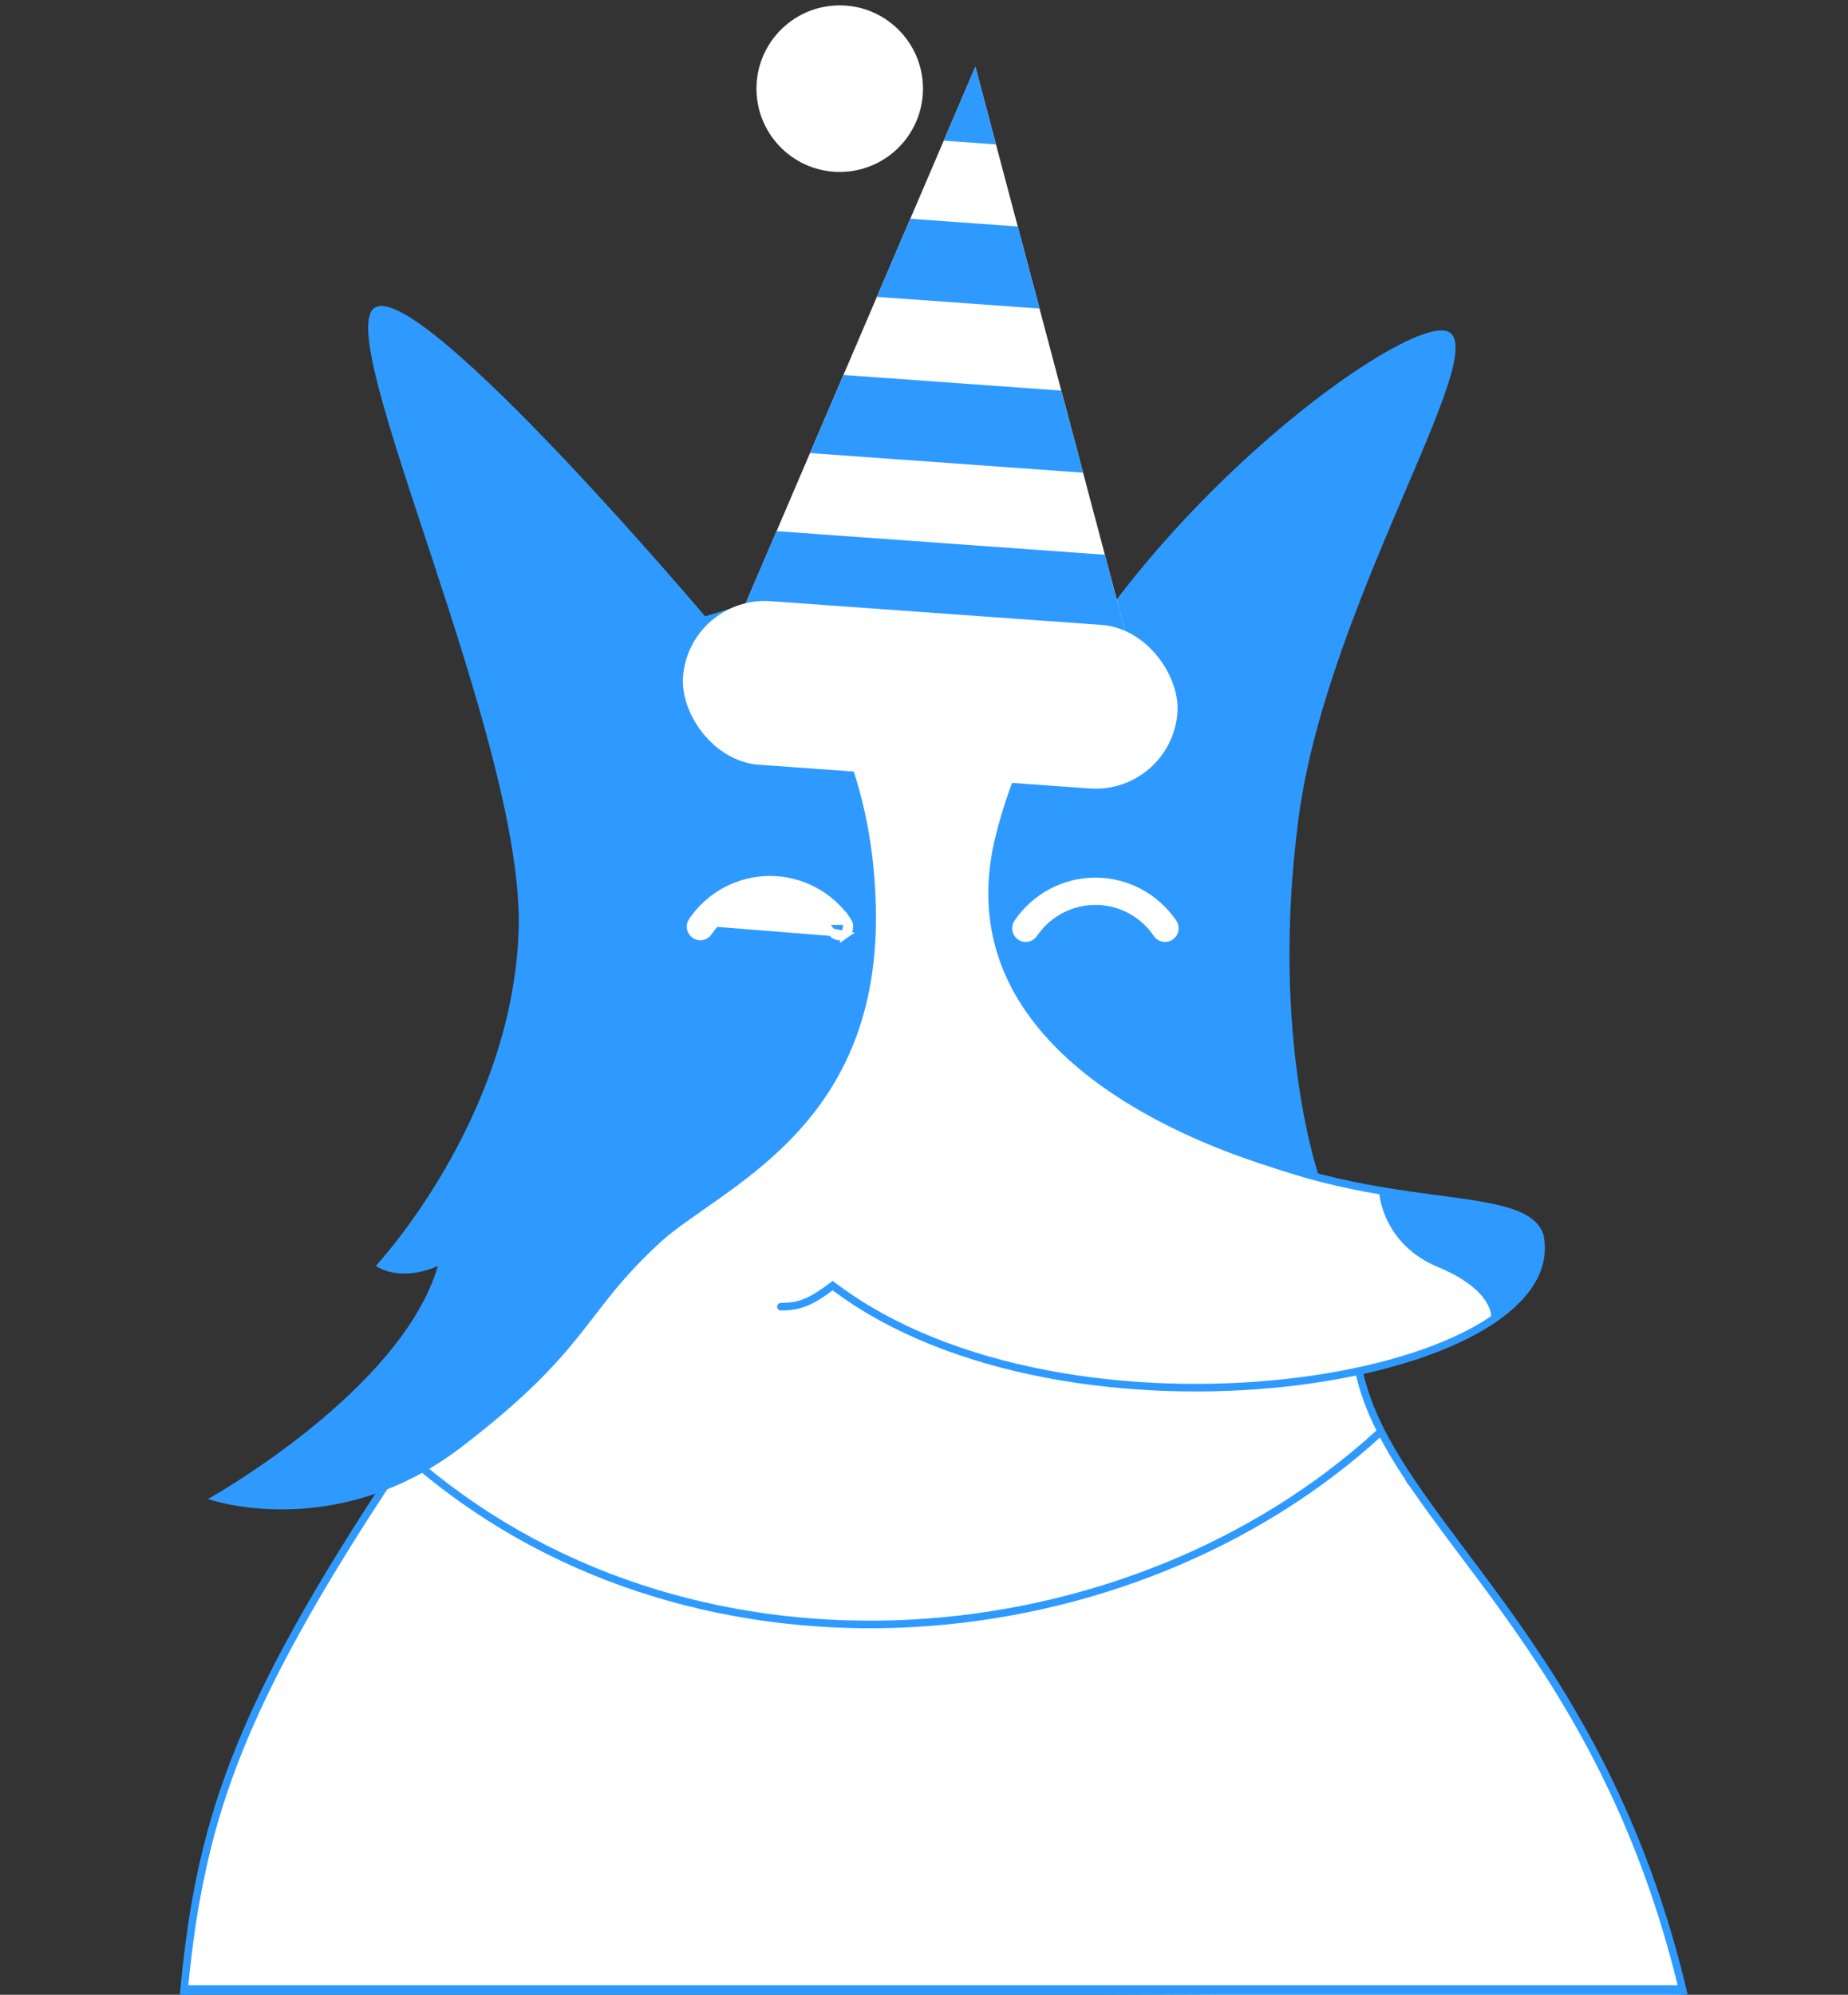 <svg width="215" height="232" viewBox="0 0 215 232" fill="none" xmlns="http://www.w3.org/2000/svg">
<rect x="0" y="0" width="215" height="232" fill="#333333" stroke="none"/>
<g clip-path="url(#clip0_4611_1229)">
<path d="M113.256 68.392C113.256 68.392 128.601 71.488 137.456 75.935C142.947 80.246 145.736 83.84 145.736 83.84L148.23 131.768L148.926 135.306L161.184 138.689L163.659 142.053L175.935 149.342L173.983 153.247L164.935 158.042L158.361 159.801L158.883 163.011L163.678 172.407L175.761 188.028L183.92 200.634L192.62 219.967L195.81 232.225L21.5 231.5C21.5 231.5 23.453 214.895 28 203.5C32.156 193.087 41.741 177.028 41.741 177.028L48.662 166.916L67.126 133.72L80.621 72.839L87.052 70.102L101.926 65.569L110.085 61.471L110.433 62.901L110.085 65.569L108.132 67.696L113.275 68.392H113.256Z" fill="white"/>
<path d="M53.825 168.193C39.016 179.6 24.187 174.342 24.187 174.342C24.187 174.342 46.652 161.871 50.944 147.236C50.944 147.236 46.962 149.227 43.714 147.236C43.714 147.236 59.625 130.242 60.34 108.182C61.056 86.142 38.107 38.426 43.714 35.72C49.32 33.013 82.033 71.68 82.033 71.68L86.731 70.249C86.731 70.249 101.734 81.27 101.908 106.403C102.101 131.518 83.657 138.207 76.774 144.529C67.745 152.843 68.654 156.806 53.825 168.193Z" fill="#2E9AFF"/>
<path d="M127.253 109.322C129.515 118.216 135.509 124.383 140.613 123.069C145.736 121.773 148.056 113.518 145.794 104.605C143.532 95.712 137.558 89.564 132.454 90.878C127.311 92.154 125.011 100.429 127.253 109.322Z" fill="white"/>
<path d="M115.803 97.335C108.398 127.882 153.606 137.298 153.606 137.298C153.606 137.298 147.67 121.019 151.073 95.189C154.457 69.34 175.279 38.426 167.7 38.426C160.102 38.426 123.207 66.808 115.803 97.355V97.335Z" fill="#2E9AFF"/>
<path d="M170.581 140.005L160.469 138.748C160.469 138.748 160.784 144.634 167.28 147.36C173.796 150.067 173.481 153.19 173.481 153.19L176.996 150.953L179.245 146.764L178.72 143.253L176.555 141.087L170.581 140.005Z" fill="#2E9AFF"/>
<path d="M46.302 170.518C27.24 199.205 23.068 212.305 21.268 233.082" stroke="#2E9AFF" stroke-width="0.88" stroke-linecap="round"/>
<path d="M49.052 170.676C81.564 197.873 131.535 193.143 160.441 166.69" stroke="#2E9AFF" stroke-width="0.88" stroke-linecap="round"/>
<path d="M158.132 159.608C162.076 177.319 186.328 190.676 196.004 232.432" stroke="#2E9AFF" stroke-width="0.88" stroke-linecap="round"/>
<path d="M135.349 128.314C135.149 128.175 134.875 128.225 134.736 128.424C134.598 128.624 134.647 128.898 134.846 129.037L135.349 128.314ZM96.878 149.523L97.145 149.172L96.879 148.97L96.613 149.171L96.878 149.523ZM179.142 143.698L179.574 143.61C179.57 143.591 179.565 143.573 179.559 143.555L179.142 143.698ZM90.851 151.535C90.608 151.534 90.41 151.73 90.409 151.973C90.407 152.216 90.604 152.414 90.847 152.415L90.851 151.535ZM134.846 129.037C144.997 136.096 155.529 138.229 163.763 139.42C167.901 140.018 171.406 140.374 174.043 140.989C176.71 141.611 178.249 142.452 178.726 143.841L179.559 143.555C178.912 141.674 176.9 140.751 174.243 140.132C171.557 139.505 167.966 139.138 163.889 138.549C155.697 137.364 145.33 135.255 135.349 128.314L134.846 129.037ZM178.711 143.786C179.518 147.749 176.766 151.4 171.394 154.354C166.052 157.291 158.29 159.429 149.535 160.39C132.013 162.313 110.711 159.499 97.145 149.172L96.611 149.873C110.432 160.393 131.999 163.2 149.631 161.265C158.454 160.297 166.34 158.137 171.818 155.125C177.265 152.13 180.504 148.179 179.574 143.61L178.711 143.786ZM96.613 149.171C95.359 150.118 94.433 150.706 93.567 151.06C92.713 151.409 91.896 151.54 90.851 151.535L90.847 152.415C91.98 152.42 92.916 152.278 93.9 151.875C94.874 151.477 95.873 150.834 97.143 149.874L96.613 149.171Z" fill="#2E9AFF"/>
<line x1="21.35" y1="231.442" x2="195.894" y2="231.442" stroke="#2E9AFF" stroke-width="1.101"/>
</g>
<path d="M113.477 7.767L86.722 70.247L130.904 73.42L113.477 7.767Z" fill="white"/>
<path fill-rule="evenodd" clip-rule="evenodd" d="M115.874 16.796L113.477 7.767L109.797 16.36L115.874 16.796ZM102.018 34.527L105.907 25.444L118.408 26.341L120.941 35.886L102.018 34.527ZM94.238 52.694L98.128 43.611L123.475 45.431L126.008 54.976L94.238 52.694ZM128.542 64.521L130.904 73.42L86.722 70.247L90.348 61.778L128.542 64.521Z" fill="#2E9AFF"/>
<rect x="80.146" y="69.238" width="57.667" height="19.072" rx="9.536" transform="rotate(4.101 80.146 69.238)" fill="white"/>
<circle cx="97.695" cy="10.312" r="9.686" transform="rotate(-3.841 97.695 10.312)" fill="white"/>
<path d="M80.537 107.126L80.537 107.126C80.183 107.646 80.313 108.358 80.832 108.717L80.833 108.718C81.029 108.852 81.255 108.918 81.478 108.918C81.84 108.918 82.199 108.744 82.419 108.419C84.043 106.032 86.722 104.607 89.583 104.607C92.443 104.607 95.121 106.031 96.746 108.419L80.537 107.126ZM80.537 107.126C82.585 104.115 85.966 102.316 89.583 102.316C93.199 102.316 96.58 104.115 98.628 107.126M80.537 107.126L98.628 107.126M98.628 107.126C98.982 107.646 98.851 108.358 98.334 108.716L98.628 107.126ZM98.334 108.716C97.813 109.078 97.102 108.942 96.746 108.42L98.334 108.716Z" fill="white" stroke="white" stroke-width="0.88"/>
<path d="M136.192 108.912L136.192 108.912C135.995 109.048 135.77 109.114 135.546 109.114C135.183 109.114 134.825 108.94 134.605 108.615C132.98 106.226 130.303 104.803 127.441 104.803C124.581 104.803 121.902 106.227 120.277 108.614C119.922 109.138 119.211 109.272 118.69 108.912C118.171 108.553 118.042 107.841 118.396 107.321C120.444 104.31 123.825 102.511 127.441 102.511C131.058 102.511 134.439 104.31 136.487 107.321L136.487 107.321C136.841 107.842 136.71 108.553 136.192 108.912Z" fill="white" stroke="white" stroke-width="0.88"/>
<defs>
<clipPath id="clip0_4611_1229">
<rect width="214.603" height="214.603" fill="white" transform="matrix(-1 0 0 1 214.603 17.396)"/>
</clipPath>
</defs>
</svg>
